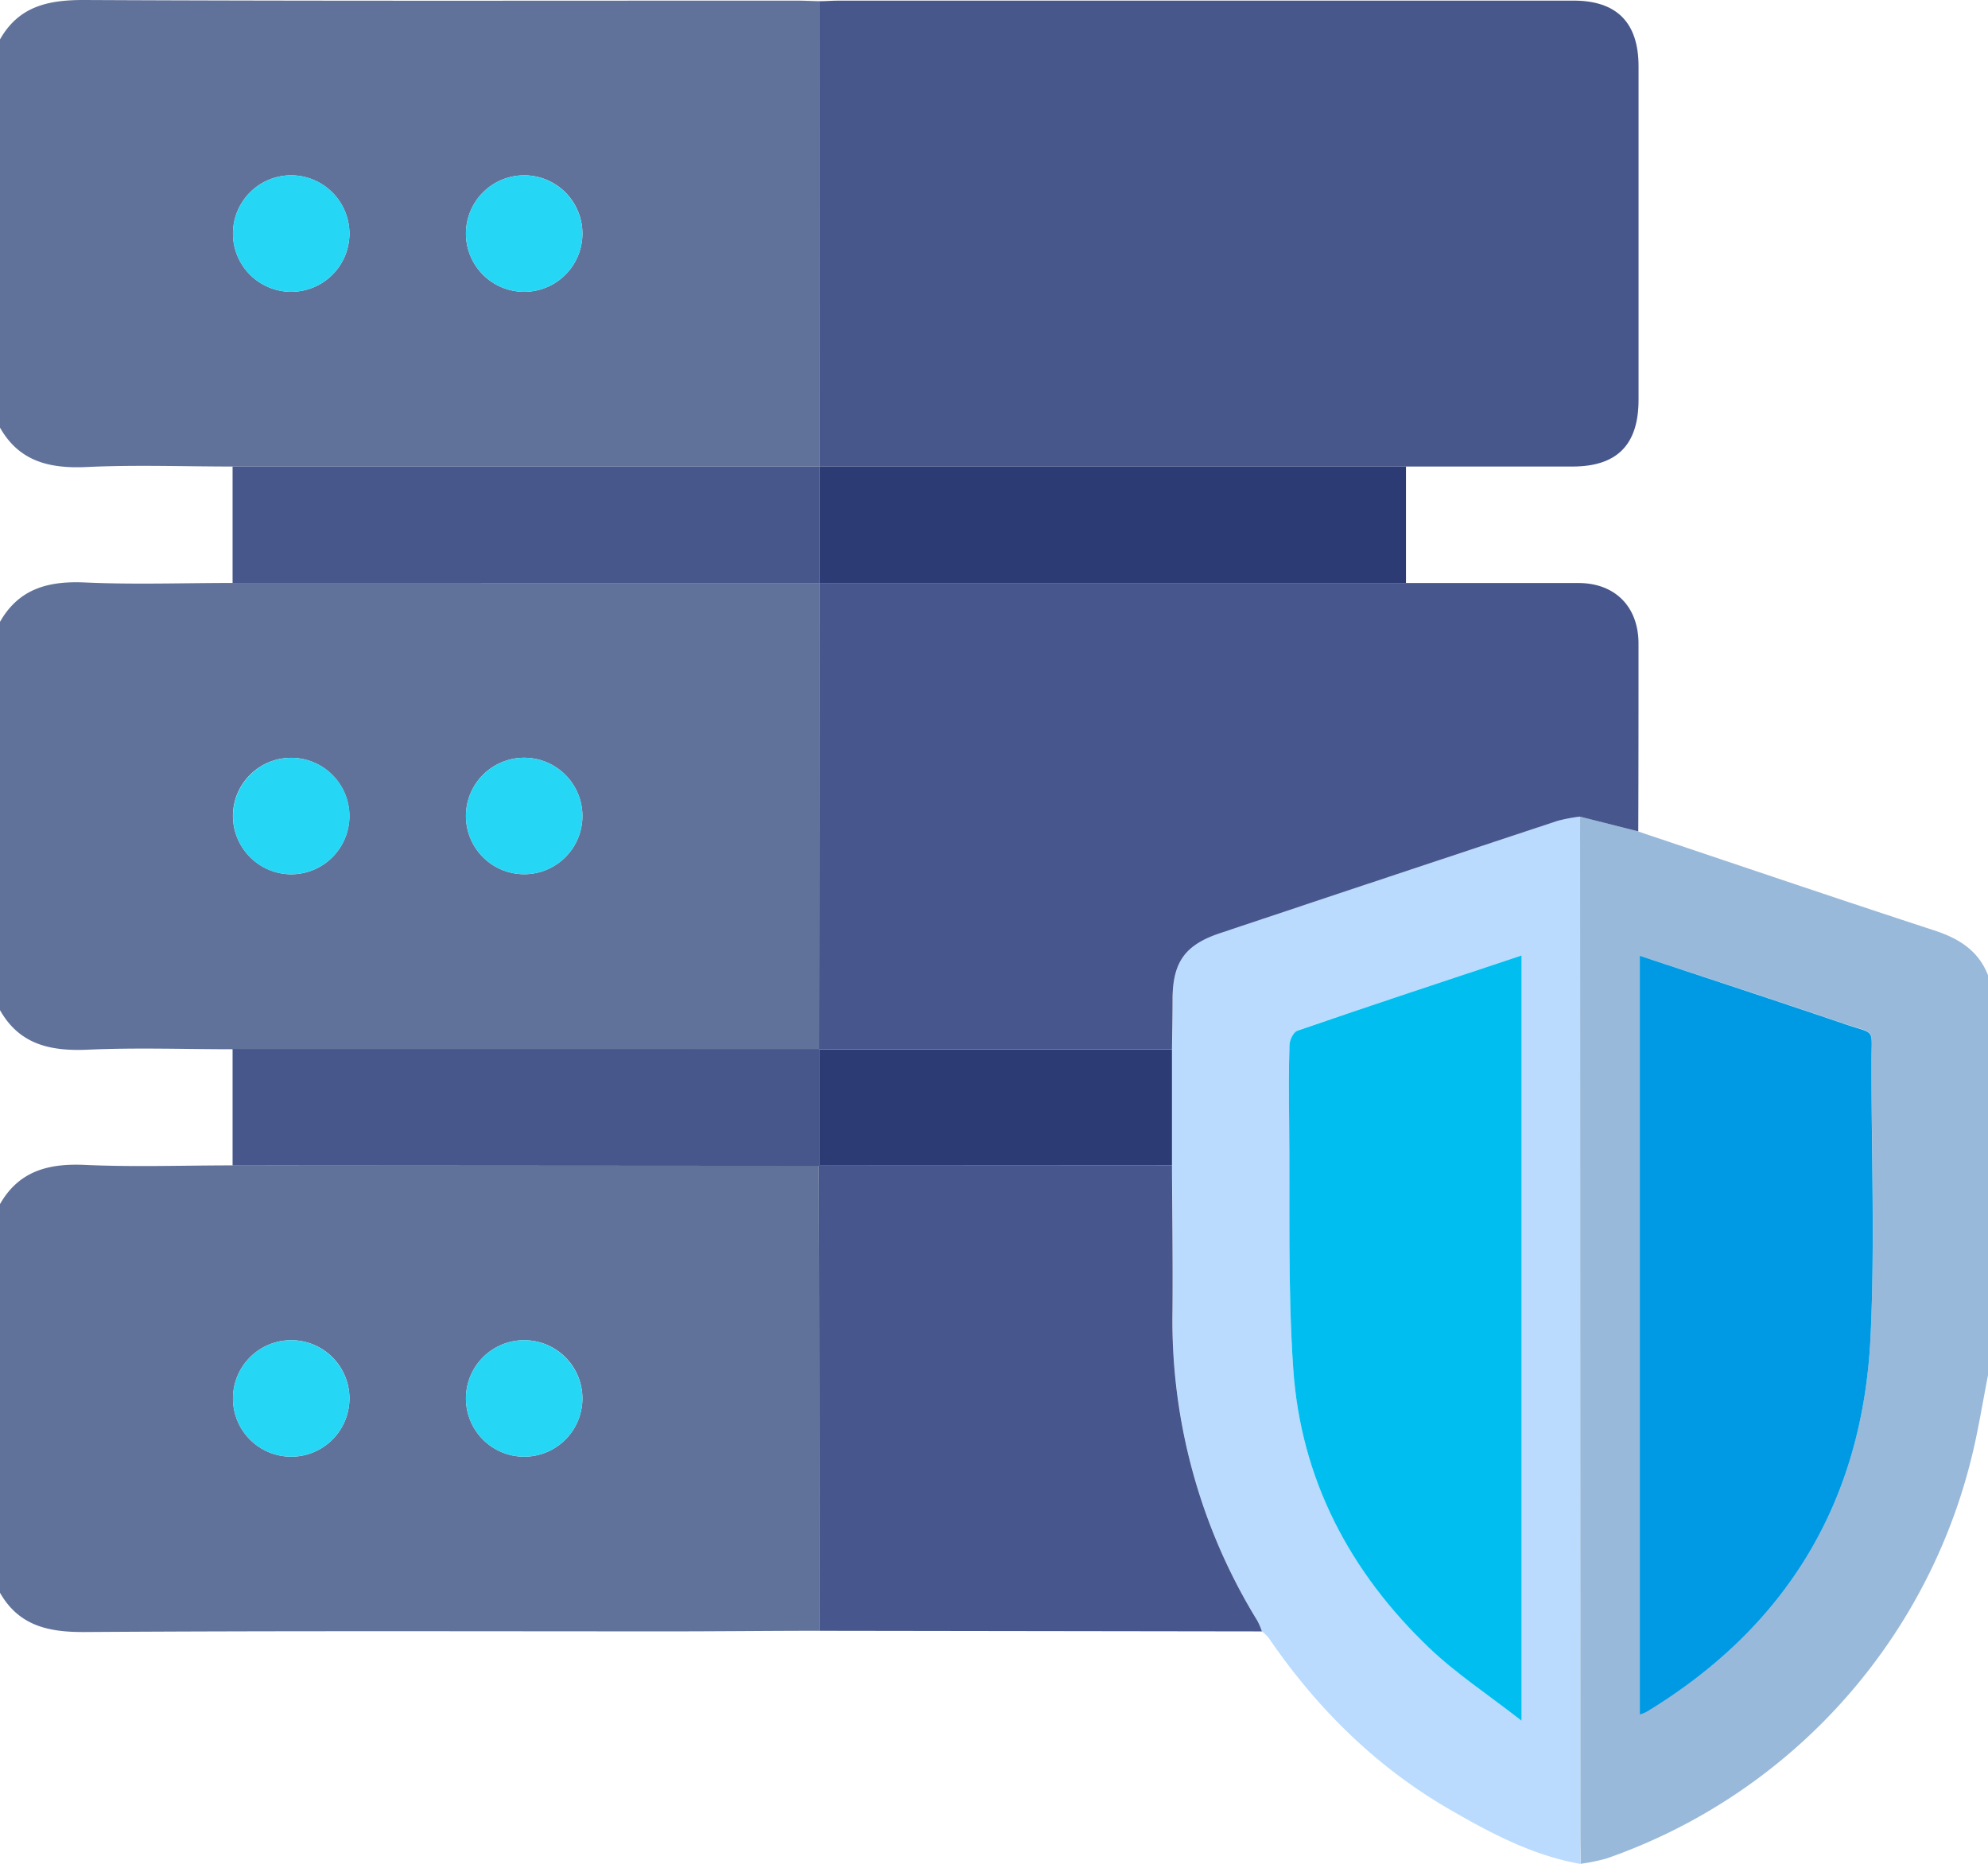 <svg id="图层_1" data-name="图层 1" xmlns="http://www.w3.org/2000/svg" viewBox="0 0 512 480.05"><defs><style>.cls-1{fill:#61729a;}.cls-2{fill:#99b9da;}.cls-3{fill:#badbfe;}.cls-4{fill:#47568c;}.cls-5{fill:#47568b;}.cls-6{fill:#2c3b73;}.cls-7{fill:#26d6f5;}.cls-8{fill:#0099e3;}.cls-9{fill:#00bff0;}</style></defs><title>bt</title><path class="cls-1" d="M356,580.84c-12.81,0-25.61.15-38.42.15-50.24,0-100.48-.16-150.71.17-9.36.06-17-1.56-21.9-10.16V471c4.9-8.62,12.55-10.57,21.94-10.14,12.63.57,25.31.12,38,.12l151,.07Q356,520.95,356,580.84ZM235,521a15,15,0,1,0-14.85,15A15,15,0,0,0,235,521Zm60,0A15,15,0,1,0,280.19,536,15,15,0,0,0,295,520.93Z" transform="translate(-145 -160.85)"/><path class="cls-1" d="M145,171c4.88-8.62,12.54-10.2,21.89-10.15,61.05.3,122.11.15,183.16.16,2,0,4,.1,6,.15L356,281h0l-151.1,0c-12.49,0-25-.46-37.47.12-9.51.45-17.41-1.3-22.43-10.14Zm75.2,35A15,15,0,1,0,235,221.07,15.05,15.05,0,0,0,220.2,206ZM295,220.82A15,15,0,1,0,280.3,236,15,15,0,0,0,295,220.82Z" transform="translate(-145 -160.85)"/><path class="cls-1" d="M145,421V321c4.9-8.62,12.55-10.57,21.94-10.14,12.63.57,25.31.12,38,.12L356,311h0q0,60-.05,120l-151,.07c-12.49,0-25-.45-37.47.12C157.92,431.59,150,429.84,145,421Zm74.26-35A15,15,0,1,0,205,370.38,15.1,15.1,0,0,0,219.26,386ZM265,371a15,15,0,1,0,14.83-15A15,15,0,0,0,265,371Z" transform="translate(-145 -160.85)"/><path class="cls-2" d="M566.93,375c25.37,8.5,50.71,17.13,76.15,25.44,6.37,2.08,11.41,5.15,13.92,11.57V515c-1,5.15-1.89,10.32-2.94,15.46a146.41,146.41,0,0,1-95.24,109,50.48,50.48,0,0,1-6.75,1.39c0-2.5-.07-5-.07-7.49l-.06-262.24Zm.39,32V602.37a12.21,12.21,0,0,0,1.67-.65c36.34-22,55.76-54.48,57.76-96.7,1.11-23.43.28-46.95.23-70.42,0-9.48,1.36-7.25-7.27-10.2C602.44,418.52,585.08,412.85,567.32,407Z" transform="translate(-145 -160.85)"/><path class="cls-3" d="M551.94,371.16,552,633.4c0,2.5,0,5,.07,7.49-12.15-2.14-22.89-7.79-33.36-13.83-19.16-11-34.54-26.2-47-44.43A11,11,0,0,0,470,581a17.68,17.68,0,0,0-1.11-2.69A147.47,147.47,0,0,1,447,498.45c.11-12.49-.08-25-.13-37.49V431c.05-4.32.13-8.64.15-13,.06-9.48,3.23-13.9,12.3-16.93q43.41-14.47,86.85-28.9A41.49,41.49,0,0,1,551.94,371.16Zm-15.07,35.76c-19.62,6.52-38.69,12.81-57.7,19.32-1,.35-2,2.46-2.07,3.79-.22,6.48-.16,13-.09,19.48.25,21.29-.4,42.65,1.06,63.87,1.94,28.37,14.57,52.32,35.05,71.86,7,6.64,15.14,12,23.75,18.72Z" transform="translate(-145 -160.85)"/><path class="cls-4" d="M446.84,461c.05,12.5.24,25,.13,37.49a147.47,147.47,0,0,0,21.89,79.81A17.68,17.68,0,0,1,470,581L356,580.84q0-59.9-.08-119.79l.1-.1Z" transform="translate(-145 -160.85)"/><path class="cls-5" d="M356,281l0-119.84c1.66,0,3.32-.15,5-.15H550.28c11.11,0,16.72,5.67,16.72,16.91V263.8c0,11.59-5.53,17.19-17,17.2l-42.94,0Z" transform="translate(-145 -160.85)"/><path class="cls-4" d="M551.94,371.16a41.49,41.49,0,0,0-5.8,1.09q-43.44,14.38-86.85,28.9c-9.07,3-12.24,7.45-12.3,16.93,0,4.32-.1,8.64-.15,13H356.05l-.1-.1Q356,371,356,311l151.1,0q22.2,0,44.39,0c9.45,0,15.49,6.09,15.5,15.59,0,16.13,0,32.26-.06,48.39Z" transform="translate(-145 -160.85)"/><path class="cls-6" d="M507.1,311,356,311h0V281h0l151.1,0Z" transform="translate(-145 -160.85)"/><path class="cls-5" d="M204.9,461V431L356,431l.1.1V461l-.1.1Z" transform="translate(-145 -160.85)"/><path class="cls-7" d="M235,521a15,15,0,1,1-14.91-15A15.06,15.06,0,0,1,235,521Z" transform="translate(-145 -160.85)"/><path class="cls-7" d="M295,520.93A15,15,0,1,1,280.06,506,15.07,15.07,0,0,1,295,520.93Z" transform="translate(-145 -160.85)"/><path class="cls-5" d="M356,281v30l-151.1,0V281Z" transform="translate(-145 -160.85)"/><path class="cls-7" d="M220.2,206A15,15,0,1,1,205,220.67,15,15,0,0,1,220.2,206Z" transform="translate(-145 -160.85)"/><path class="cls-7" d="M295,220.82A15,15,0,1,1,279.94,206,15.07,15.07,0,0,1,295,220.82Z" transform="translate(-145 -160.85)"/><path class="cls-7" d="M219.26,386A15,15,0,1,1,235,371.87,15.07,15.07,0,0,1,219.26,386Z" transform="translate(-145 -160.85)"/><path class="cls-7" d="M265,371a15,15,0,1,1,14.92,15A15,15,0,0,1,265,371Z" transform="translate(-145 -160.85)"/><path class="cls-8" d="M567.32,407c17.76,5.9,35.12,11.57,52.39,17.45,8.63,3,7.24.72,7.27,10.2,0,23.47.88,47-.23,70.42-2,42.22-21.42,74.67-57.76,96.7a12.21,12.21,0,0,1-1.67.65Z" transform="translate(-145 -160.85)"/><path class="cls-9" d="M536.87,406.92V604c-8.61-6.72-16.78-12.08-23.75-18.72-20.48-19.54-33.11-43.49-35.05-71.86-1.46-21.22-.81-42.58-1.06-63.87-.07-6.5-.13-13,.09-19.48,0-1.33,1-3.44,2.07-3.79C498.18,419.73,517.25,413.44,536.87,406.92Z" transform="translate(-145 -160.85)"/><path class="cls-6" d="M356.05,461v-29.9h90.79V461Z" transform="translate(-145 -160.85)"/></svg>